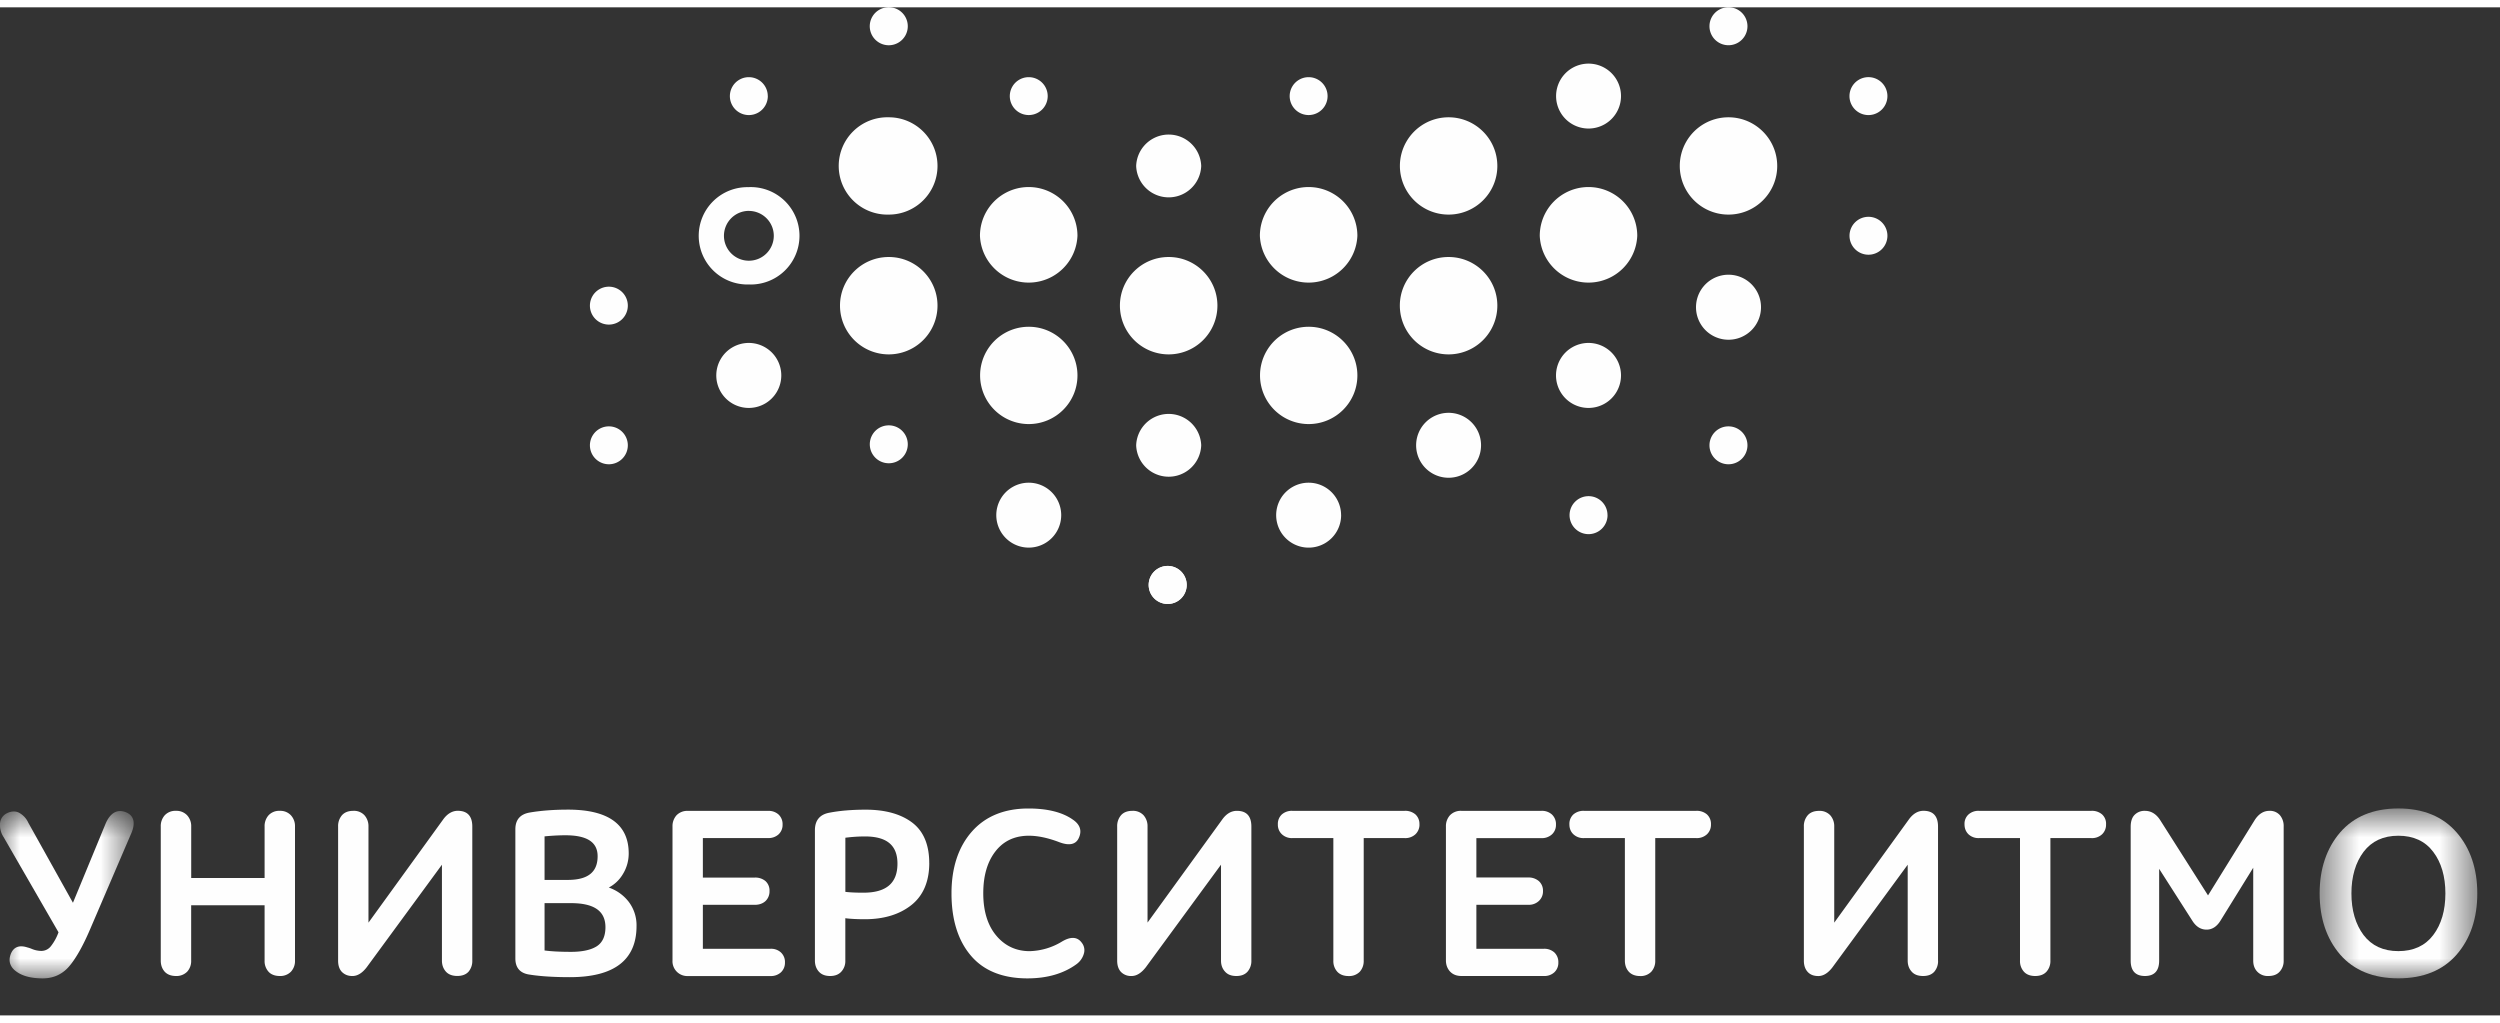 <svg xmlns="http://www.w3.org/2000/svg" xmlns:xlink="http://www.w3.org/1999/xlink" width="110" height="45"
     viewBox="0 0 62 25">
    <rect x="0" y="0" width="62" height="25" fill="#333333" stroke="none"/>
    <defs>
        <path id="a" d="M0 .85h3.315V5H0z"/>
        <path id="c" d="M.526.786h3.91V5H.526z"/>
    </defs>
    <g fill="none" fill-rule="evenodd">
        <g transform="translate(0 19.082)">
            <mask id="b" fill="#fff">
                <use xlink:href="#a"/>
            </mask>
            <path fill="#FEFEFE" d="M3.257 1.401c.063-.151.075-.274.035-.366-.029-.072-.09-.125-.179-.159-.215-.078-.385.024-.5.301l-.804 1.948L.7 1.136A.525.525 0 0 0 .465.888C.375.846.271.853.165.908A.301.301 0 0 0 0 1.165a.543.543 0 0 0 .088.329l1.363 2.363a1.216 1.216 0 0 1-.193.35.299.299 0 0 1-.233.112.626.626 0 0 1-.241-.052.76.76 0 0 0-.106-.035c-.204-.066-.344-.009-.412.167-.074.2 0 .361.217.481.145.079.337.12.577.12.264 0 .485-.1.655-.298.168-.196.347-.513.53-.944l1.011-2.357z" mask="url(#b)"/>
        </g>
        <path fill="#FEFEFE" d="M4.364 24.023a.371.371 0 0 0 .277-.106.39.39 0 0 0 .1-.275v-1.373h1.821v1.373a.39.39 0 0 0 .098.275c.063.07.16.106.28.106a.368.368 0 0 0 .275-.106.387.387 0 0 0 .101-.275v-3.326a.394.394 0 0 0-.1-.277.357.357 0 0 0-.277-.112.357.357 0 0 0-.28.112.404.404 0 0 0-.097.277v1.277h-1.82v-1.277a.396.396 0 0 0-.1-.277.36.36 0 0 0-.278-.112.357.357 0 0 0-.28.112.402.402 0 0 0-.097.277v3.326c0 .11.033.202.098.275.065.07.16.106.28.106M8.744 24.023c.12 0 .238-.071.349-.215l1.867-2.545v2.379c0 .107.033.198.096.27.066.074.162.11.285.11.12 0 .214-.035.278-.105a.406.406 0 0 0 .094-.275v-3.326c0-.258-.121-.39-.361-.39-.134 0-.257.072-.358.21L9.138 22.7v-2.384a.407.407 0 0 0-.097-.277.354.354 0 0 0-.28-.112c-.124 0-.218.038-.283.112a.414.414 0 0 0-.093.277v3.326c0 .118.03.213.094.28a.345.345 0 0 0 .265.1M14.805 23.282c-.142.093-.358.142-.642.142-.254 0-.477-.01-.658-.034v-1.174h.652c.578 0 .858.195.858.598 0 .216-.07.375-.21.468m-.725-1.642h-.575v-1.08c.18-.017.352-.027.516-.027.538 0 .8.17.8.52 0 .396-.243.587-.74.587m1.016.19a.881.881 0 0 0 .347-.328.976.976 0 0 0 .148-.518c0-.722-.507-1.087-1.506-1.087-.353 0-.673.025-.949.072-.237.041-.356.18-.356.416v3.203c0 .232.118.367.35.4.277.044.615.064 1.002.064 1.097 0 1.653-.425 1.653-1.267a.96.96 0 0 0-.2-.61 1.06 1.06 0 0 0-.489-.346M19.367 23.932a.323.323 0 0 0 .1-.243.324.324 0 0 0-.1-.25.357.357 0 0 0-.26-.091h-1.676v-1.09h1.288c.11 0 .201-.033.267-.095a.33.33 0 0 0 .098-.246.316.316 0 0 0-.1-.248.39.39 0 0 0-.265-.087h-1.288v-.98h1.617a.367.367 0 0 0 .26-.091.319.319 0 0 0 .1-.243.326.326 0 0 0-.1-.25.366.366 0 0 0-.26-.09h-1.987a.37.37 0 0 0-.283.109.403.403 0 0 0-.1.279v3.319a.368.368 0 0 0 .389.389h2.04a.365.365 0 0 0 .26-.092M20.965 20.594c.163-.021.327-.032.487-.032.542 0 .805.22.805.674 0 .485-.277.721-.846.721-.186 0-.336-.007-.446-.021v-1.342zm2.08.625c0-.452-.143-.79-.424-1.002-.28-.211-.667-.319-1.151-.319-.344 0-.651.026-.91.077-.231.045-.35.191-.35.433v3.234c0 .111.035.204.099.274.065.072.158.107.279.107.117 0 .21-.035.276-.107a.383.383 0 0 0 .1-.274V22.59c.118.016.28.025.488.025.47 0 .857-.119 1.15-.351.295-.234.444-.587.444-1.045zM26.356 23.157a1.619 1.619 0 0 1-.822.25c-.33 0-.61-.128-.824-.383-.215-.254-.325-.608-.325-1.053 0-.431.1-.78.303-1.04.326-.42.865-.503 1.589-.224.244.091.406.053.477-.107.083-.178.033-.334-.15-.457-.261-.183-.63-.274-1.1-.274-.594 0-1.067.192-1.402.573-.335.38-.505.896-.505 1.532 0 .645.159 1.163.476 1.538.316.378.79.57 1.409.57.487 0 .895-.119 1.212-.35a.484.484 0 0 0 .187-.267.295.295 0 0 0-.048-.26c-.104-.15-.266-.168-.477-.047M30.675 19.927c-.138 0-.258.07-.36.21l-1.856 2.561v-2.382a.41.41 0 0 0-.097-.278.356.356 0 0 0-.279-.111c-.125 0-.22.038-.283.111a.412.412 0 0 0-.094.278v3.326c0 .119.032.214.094.28a.344.344 0 0 0 .265.101c.121 0 .237-.072.35-.215l1.866-2.546v2.38c0 .106.032.198.097.269.065.076.16.112.284.112.121 0 .214-.036.278-.109a.401.401 0 0 0 .094-.272v-3.326c0-.258-.12-.389-.359-.389M35.202 20.262a.318.318 0 0 0-.099-.246.384.384 0 0 0-.267-.089H32.05a.373.373 0 0 0-.26.089.318.318 0 0 0-.099.246.32.32 0 0 0 .1.246.359.359 0 0 0 .26.095h1.016v3.039a.39.39 0 0 0 .097.274c.065.071.16.108.28.108a.365.365 0 0 0 .28-.108.395.395 0 0 0 .096-.274v-3.039h1.016a.368.368 0 0 0 .267-.095.327.327 0 0 0 .1-.246M38.288 23.348h-1.674v-1.091H37.9a.359.359 0 0 0 .264-.095.321.321 0 0 0 .102-.246.315.315 0 0 0-.102-.246.384.384 0 0 0-.264-.09h-1.286v-.976h1.614a.368.368 0 0 0 .26-.093.317.317 0 0 0 .1-.243.326.326 0 0 0-.1-.25.367.367 0 0 0-.26-.091h-1.986a.37.37 0 0 0-.283.11.402.402 0 0 0-.1.279v3.32c0 .11.035.204.103.277.07.074.164.11.285.11h2.04a.362.362 0 0 0 .26-.091.32.32 0 0 0 .1-.244.329.329 0 0 0-.1-.25.368.368 0 0 0-.26-.09M42.432 20.262a.318.318 0 0 0-.099-.246.383.383 0 0 0-.266-.089h-2.785a.378.378 0 0 0-.262.089.318.318 0 0 0-.099.246c0 .101.034.184.099.246a.36.36 0 0 0 .262.095h1.015v3.039c0 .111.033.203.097.274.065.071.16.108.281.108a.362.362 0 0 0 .278-.108.39.39 0 0 0 .097-.274v-3.039h1.017a.367.367 0 0 0 .266-.095.323.323 0 0 0 .099-.246M48.063 23.642v-3.326c0-.258-.121-.39-.36-.39-.136 0-.257.07-.36.21L45.489 22.7v-2.383a.404.404 0 0 0-.097-.278.357.357 0 0 0-.28-.111c-.123 0-.218.038-.281.11a.408.408 0 0 0-.095.279v3.326c0 .119.033.212.095.279.063.069.15.102.264.102.12 0 .239-.071.349-.215l1.867-2.546v2.38c0 .106.032.198.097.27.065.075.16.11.286.11.12 0 .212-.035.276-.106a.4.4 0 0 0 .094-.274M51.866 19.927h-2.788a.365.365 0 0 0-.258.089.312.312 0 0 0-.1.246c0 .1.034.183.098.246a.36.36 0 0 0 .26.095h1.018v3.039a.39.39 0 0 0 .097.274c.065.072.16.107.28.107.12 0 .214-.035.28-.107a.394.394 0 0 0 .097-.274v-3.039h1.016a.364.364 0 0 0 .266-.095.325.325 0 0 0 .098-.246.31.31 0 0 0-.098-.246.38.38 0 0 0-.266-.089M56.281 19.927c-.146 0-.27.079-.368.235l-1.154 1.862-1.18-1.857c-.098-.158-.228-.24-.384-.24a.342.342 0 0 0-.256.099c-.065.064-.098.165-.098.296v3.32c0 .253.12.381.354.381.233 0 .352-.128.352-.381v-2.277l.826 1.292c.091.143.208.216.35.216.137 0 .253-.074.344-.221l.813-1.314v2.304c0 .111.033.204.101.274a.356.356 0 0 0 .276.107c.12 0 .214-.035.278-.107a.39.39 0 0 0 .1-.274v-3.326a.417.417 0 0 0-.093-.281.328.328 0 0 0-.26-.108"/>
        <g transform="translate(57 19.082)">
            <mask id="d" fill="#fff">
                <use xlink:href="#c"/>
            </mask>
            <path fill="#FEFEFE" d="M3.344 3.926c-.2.265-.49.398-.865.398-.372 0-.66-.133-.862-.398-.199-.266-.302-.613-.302-1.033 0-.419.103-.767.302-1.032.202-.265.49-.399.862-.399.374 0 .665.134.865.4.201.264.302.612.302 1.031 0 .42-.1.767-.302 1.033m.581-2.544C3.585.987 3.097.786 2.48.786c-.62 0-1.106.201-1.446.596-.336.393-.507.901-.507 1.511 0 .614.171 1.123.507 1.515.34.392.825.591 1.446.591.618 0 1.105-.199 1.446-.59.34-.393.511-.902.511-1.516 0-.61-.172-1.118-.51-1.51" mask="url(#d)"/>
        </g>
        <path fill="#FEFEFE" d="M19.376 9.13a.806.806 0 1 1-1.612-.002.806.806 0 0 1 1.612.002M23.25 3.934c0 .667-.542 1.206-1.208 1.206a1.207 1.207 0 1 1 0-2.413c.666 0 1.208.54 1.208 1.207M26.721 5.666a1.21 1.21 0 0 1-2.418 0 1.209 1.209 0 0 1 2.418 0M30.192 7.398a1.208 1.208 0 0 1-2.418 0c0-.667.54-1.206 1.21-1.206.666 0 1.208.539 1.208 1.206M26.721 9.13c0 .667-.542 1.205-1.208 1.205a1.206 1.206 0 1 1 0-2.413c.666 0 1.208.541 1.208 1.208M33.663 9.13c0 .667-.542 1.205-1.208 1.205a1.206 1.206 0 1 1 0-2.413c.666 0 1.208.541 1.208 1.208M33.26 12.594a.805.805 0 1 1-1.611 0 .805.805 0 0 1 1.61 0M36.73 10.862a.805.805 0 1 1-1.61-.001.805.805 0 0 1 1.61 0M37.134 7.398a1.208 1.208 0 0 1-2.418 0c0-.667.54-1.206 1.208-1.206.668 0 1.21.539 1.21 1.206M33.663 5.666a1.21 1.21 0 0 1-2.418 0 1.209 1.209 0 0 1 2.418 0M29.79 10.862a.807.807 0 0 1-1.613 0 .807.807 0 0 1 1.613 0M37.134 3.934c0 .667-.542 1.206-1.21 1.206a1.206 1.206 0 1 1 0-2.413c.668 0 1.21.54 1.21 1.207M40.201 2.201a.805.805 0 1 1-1.61 0 .805.805 0 0 1 1.61 0M40.201 9.13a.806.806 0 1 1-1.612-.002.806.806 0 0 1 1.612.002M29.79 3.934a.807.807 0 0 1-1.613 0 .807.807 0 0 1 1.613 0M26.318 12.594a.805.805 0 1 1-1.61 0 .805.805 0 0 1 1.61 0M23.25 7.398a1.208 1.208 0 0 1-2.418 0c0-.667.541-1.206 1.21-1.206.666 0 1.208.539 1.208 1.206M18.57 4.46a1.207 1.207 0 1 0 0 2.413 1.208 1.208 0 1 0 0-2.414m0 .59c.342 0 .62.276.62.617a.618.618 0 1 1-.62-.618M15.57 10.862a.47.47 0 0 1-.47.47.47.47 0 1 1 0-.94.47.47 0 0 1 .47.47M15.57 7.398a.47.47 0 1 1-.94 0 .47.47 0 0 1 .94 0M22.513 10.837a.47.47 0 0 1-.472.47.47.47 0 1 1 0-.94.47.47 0 0 1 .472.47M22.513.47a.471.471 0 1 1-.943-.002.471.471 0 0 1 .943.002M29.43 14.325a.471.471 0 1 1-.943 0 .471.471 0 0 1 .943 0M19.042 2.201a.47.47 0 1 1-.941.001.47.47 0 0 1 .94 0M25.983 2.201a.47.47 0 1 1-.94.001.47.47 0 0 1 .94 0"/>
        <path fill="#FEFEFE" d="M29.43 14.325a.471.471 0 1 1-.943 0 .471.471 0 0 1 .943 0M46.808 5.665a.47.47 0 1 1-.471-.47.47.47 0 0 1 .471.47M39.867 12.594a.471.471 0 1 1-.471-.471c.26 0 .47.21.47.471M44.075 3.934c0 .667-.542 1.206-1.21 1.206a1.206 1.206 0 1 1 0-2.413c.668 0 1.21.542 1.21 1.207M40.604 5.666a1.21 1.21 0 0 1-2.418 0 1.209 1.209 0 0 1 2.418 0M43.337 10.862a.47.47 0 0 1-.472.47.47.47 0 1 1 0-.94c.261 0 .472.21.472.47M43.672 7.398a.806.806 0 1 1-1.61-.001.806.806 0 0 1 1.61 0M32.924 2.201a.47.47 0 1 1-.94.001.47.47 0 0 1 .94 0M43.337.47a.471.471 0 1 1-.942-.002.471.471 0 0 1 .942.002M46.808 2.201a.47.47 0 1 1-.941.001.47.47 0 0 1 .941 0"/>
    </g>
</svg>
